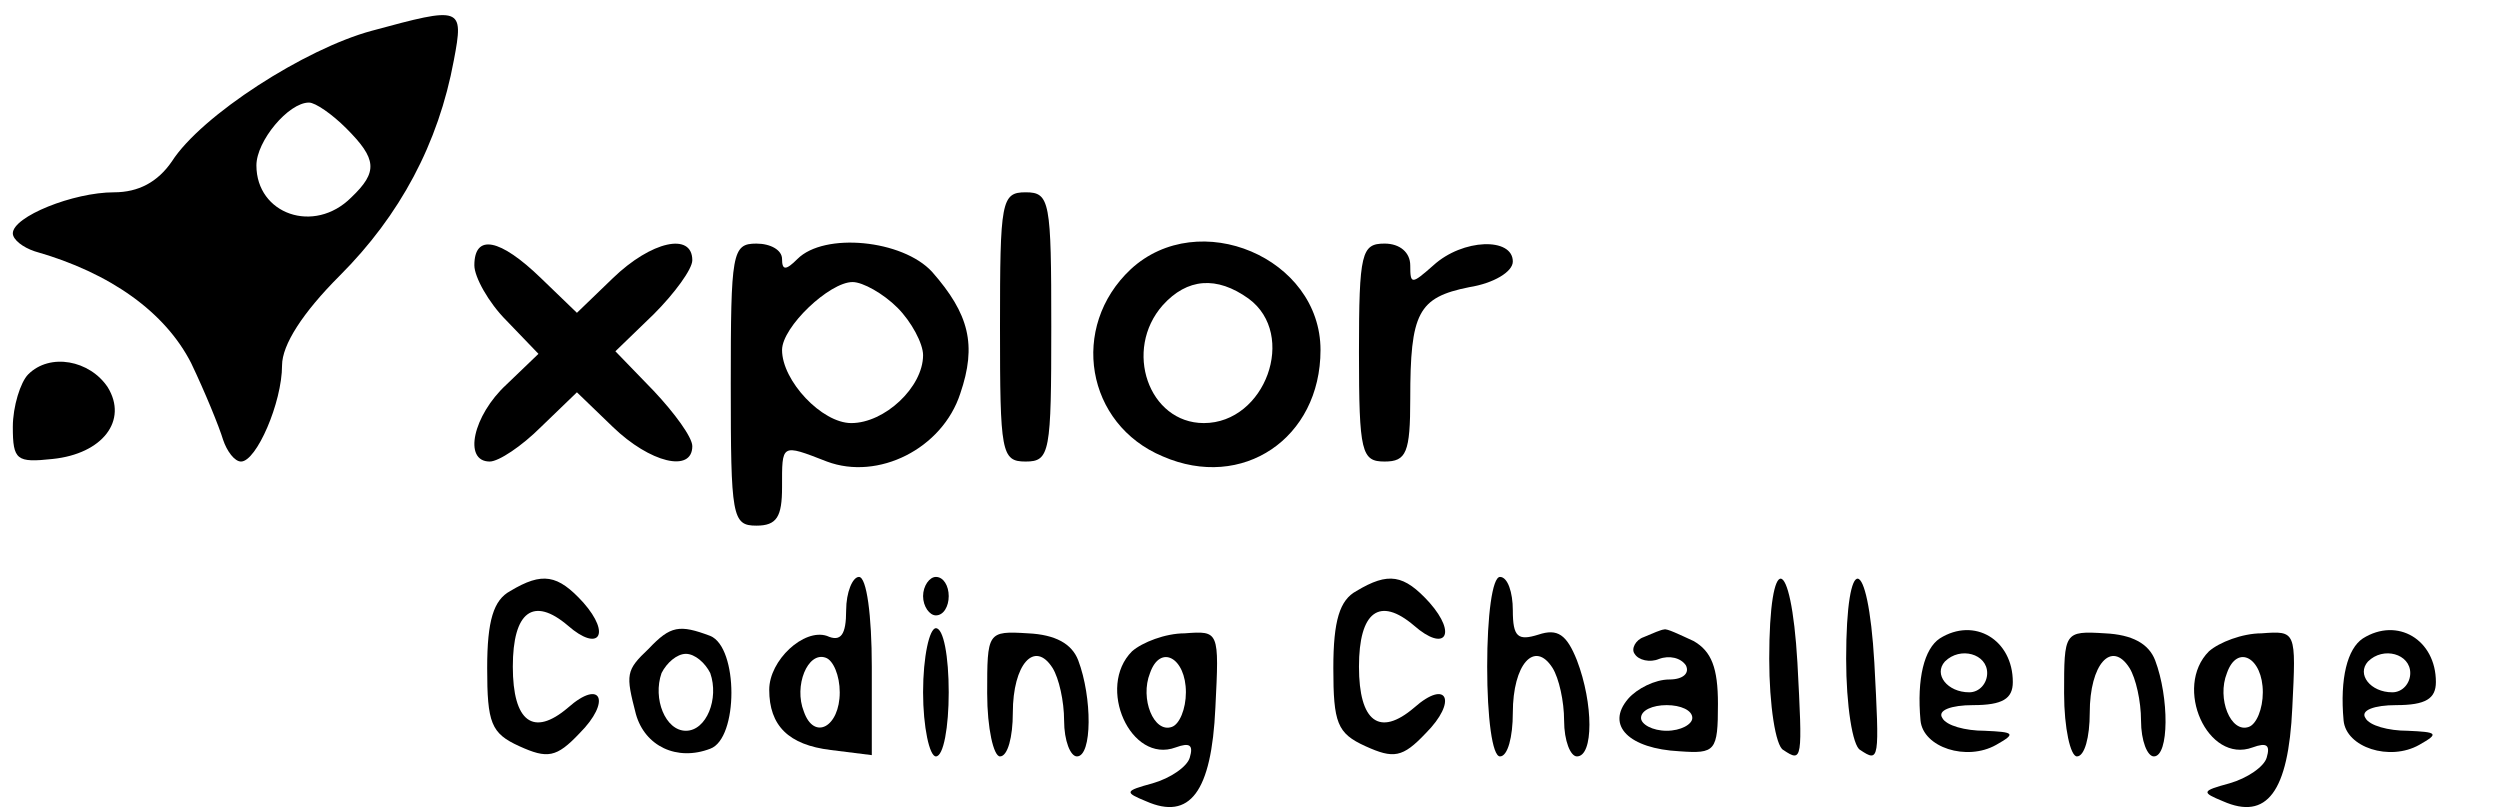 <?xml version="1.0" standalone="no"?>
<!DOCTYPE svg PUBLIC "-//W3C//DTD SVG 20010904//EN"
 "http://www.w3.org/TR/2001/REC-SVG-20010904/DTD/svg10.dtd">
<svg version="1.0" xmlns="http://www.w3.org/2000/svg"
 width="195pt" height="63pt" viewBox="0 0 195 63"
 preserveAspectRatio="xMidYMid meet">

<g transform="translate(0,63) scale(0.1,-0.1)"
fill="#000000" stroke="none">
<path d="M290 606 c-52 -14 -133 -66 -156 -102 -11 -16 -26 -24 -45 -24 -32 0
-79 -19 -79 -32 0 -5 8 -11 17 -14 60 -17 102 -48 122 -87 11 -23 22 -50 25
-60 3 -9 9 -17 14 -17 12 0 32 46 32 75 0 16 16 41 45 70 47 47 77 103 89 168
8 42 6 42 -64 23z m-20 -76 c24 -24 25 -34 4 -54 -29 -29 -74 -13 -74 25 0 19
25 49 41 49 5 0 18 -9 29 -20z"/>
<path d="M780 375 c0 -98 1 -105 20 -105 19 0 20 7 20 105 0 98 -1 105 -20
105 -19 0 -20 -7 -20 -105z"/>
<path d="M370 423 c0 -9 11 -29 25 -43 l25 -26 -25 -24 c-26 -24 -34 -60 -13
-60 7 0 25 12 40 27 l28 27 28 -27 c29 -28 62 -36 62 -15 0 7 -14 26 -30 43
l-30 31 30 29 c16 16 30 35 30 42 0 22 -32 15 -62 -14 l-28 -27 -28 27 c-32
31 -52 35 -52 10z"/>
<path d="M570 330 c0 -103 1 -110 20 -110 16 0 20 7 20 30 0 34 -1 34 35 20
40 -15 90 10 104 53 13 38 7 62 -22 95 -23 25 -84 31 -105 10 -9 -9 -12 -9
-12 0 0 7 -9 12 -20 12 -19 0 -20 -7 -20 -110z m130 60 c11 -11 20 -28 20 -37
0 -25 -30 -53 -56 -53 -23 0 -54 33 -54 57 0 18 37 53 55 53 8 0 24 -9 35 -20z"/>
<path d="M882 420 c-48 -45 -35 -121 25 -146 62 -27 123 14 123 83 0 72 -95
112 -148 63z m92 -23 c38 -28 13 -97 -35 -97 -43 0 -63 57 -32 92 19 21 42 23
67 5z"/>
<path d="M1060 355 c0 -78 2 -85 20 -85 17 0 20 7 20 49 0 67 6 79 46 87 19 3
34 12 34 20 0 19 -39 18 -62 -3 -17 -15 -18 -15 -18 0 0 10 -8 17 -20 17 -18
0 -20 -7 -20 -85z"/>
<path d="M22 338 c-6 -6 -12 -25 -12 -41 0 -26 3 -28 31 -25 39 4 59 30 43 56
-14 21 -45 27 -62 10z"/>
<path d="M398 169 c-13 -7 -18 -23 -18 -60 0 -43 3 -51 25 -61 22 -10 29 -9
47 10 25 25 17 43 -9 20 -27 -23 -43 -11 -43 32 0 43 16 55 43 32 24 -21 34
-7 12 18 -20 22 -32 24 -57 9z"/>
<path d="M660 154 c0 -19 -4 -25 -15 -20 -18 6 -45 -19 -45 -42 0 -28 15 -43
48 -47 l32 -4 0 69 c0 40 -4 70 -10 70 -5 0 -10 -12 -10 -26z m-5 -64 c0 -27
-20 -38 -28 -15 -8 20 3 47 17 42 6 -2 11 -14 11 -27z"/>
<path d="M720 165 c0 -8 5 -15 10 -15 6 0 10 7 10 15 0 8 -4 15 -10 15 -5 0
-10 -7 -10 -15z"/>
<path d="M1058 169 c-13 -7 -18 -23 -18 -60 0 -43 3 -51 25 -61 22 -10 29 -9
47 10 25 25 17 43 -9 20 -27 -23 -43 -11 -43 32 0 43 16 55 43 32 24 -21 34
-7 12 18 -20 22 -32 24 -57 9z"/>
<path d="M1160 110 c0 -40 4 -70 10 -70 6 0 10 15 10 34 0 38 17 57 31 35 5
-8 9 -26 9 -41 0 -16 5 -28 10 -28 13 0 13 41 0 75 -8 20 -15 25 -30 20 -16
-5 -20 -2 -20 19 0 14 -4 26 -10 26 -6 0 -10 -30 -10 -70z"/>
<path d="M1380 116 c0 -36 5 -68 11 -71 15 -10 15 -8 11 68 -5 86 -22 88 -22
3z"/>
<path d="M1440 116 c0 -36 5 -68 11 -71 15 -10 15 -8 11 68 -5 86 -22 88 -22
3z"/>
<path d="M506 124 c-18 -17 -18 -20 -10 -51 7 -25 32 -37 58 -27 22 8 22 79 0
88 -24 9 -31 8 -48 -10z m48 -19 c7 -20 -3 -45 -19 -45 -16 0 -26 25 -19 45 4
8 12 15 19 15 7 0 15 -7 19 -15z"/>
<path d="M720 90 c0 -27 5 -50 10 -50 6 0 10 23 10 50 0 28 -4 50 -10 50 -5 0
-10 -22 -10 -50z"/>
<path d="M770 89 c0 -27 5 -49 10 -49 6 0 10 15 10 34 0 38 17 57 31 35 5 -8
9 -26 9 -41 0 -16 5 -28 10 -28 12 0 12 46 1 75 -5 13 -18 20 -39 21 -32 2
-32 1 -32 -47z"/>
<path d="M883 122 c-28 -28 -1 -88 34 -75 11 4 14 2 11 -8 -2 -7 -15 -16 -29
-20 -22 -6 -22 -7 -5 -14 34 -15 51 7 54 73 3 60 3 60 -24 58 -15 0 -33 -7
-41 -14z m42 -32 c0 -13 -5 -25 -11 -27 -14 -5 -25 22 -17 42 8 23 28 12 28
-15z"/>
<path d="M1282 133 c-6 -2 -10 -9 -7 -13 3 -5 12 -7 19 -4 8 3 17 1 21 -5 3
-6 -2 -11 -13 -11 -11 0 -25 -7 -32 -15 -18 -21 1 -39 40 -41 28 -2 30 0 30
37 0 28 -5 41 -19 49 -11 5 -21 10 -23 9 -2 0 -9 -3 -16 -6z m38 -63 c0 -5 -9
-10 -20 -10 -11 0 -20 5 -20 10 0 6 9 10 20 10 11 0 20 -4 20 -10z"/>
<path d="M1513 132 c-12 -8 -18 -31 -15 -64 2 -21 36 -32 59 -19 16 9 14 10
-9 11 -15 0 -30 4 -33 10 -4 6 7 10 24 10 23 0 31 5 31 18 0 33 -30 51 -57 34z
m37 -27 c0 -8 -6 -15 -14 -15 -17 0 -28 14 -19 24 12 12 33 6 33 -9z"/>
<path d="M1610 89 c0 -27 5 -49 10 -49 6 0 10 15 10 34 0 38 17 57 31 35 5 -8
9 -26 9 -41 0 -16 5 -28 10 -28 12 0 12 46 1 75 -5 13 -18 20 -39 21 -32 2
-32 1 -32 -47z"/>
<path d="M1723 122 c-28 -28 -1 -88 34 -75 11 4 14 2 11 -8 -2 -7 -15 -16 -29
-20 -22 -6 -22 -7 -5 -14 34 -15 51 7 54 73 3 60 3 60 -24 58 -15 0 -33 -7
-41 -14z m42 -32 c0 -13 -5 -25 -11 -27 -14 -5 -25 22 -17 42 8 23 28 12 28
-15z"/>
<path d="M1843 132 c-12 -8 -18 -31 -15 -64 2 -21 36 -32 59 -19 16 9 14 10
-9 11 -15 0 -30 4 -33 10 -4 6 7 10 24 10 23 0 31 5 31 18 0 33 -30 51 -57 34z
m37 -27 c0 -8 -6 -15 -14 -15 -17 0 -28 14 -19 24 12 12 33 6 33 -9z"/>
</g>
</svg>
